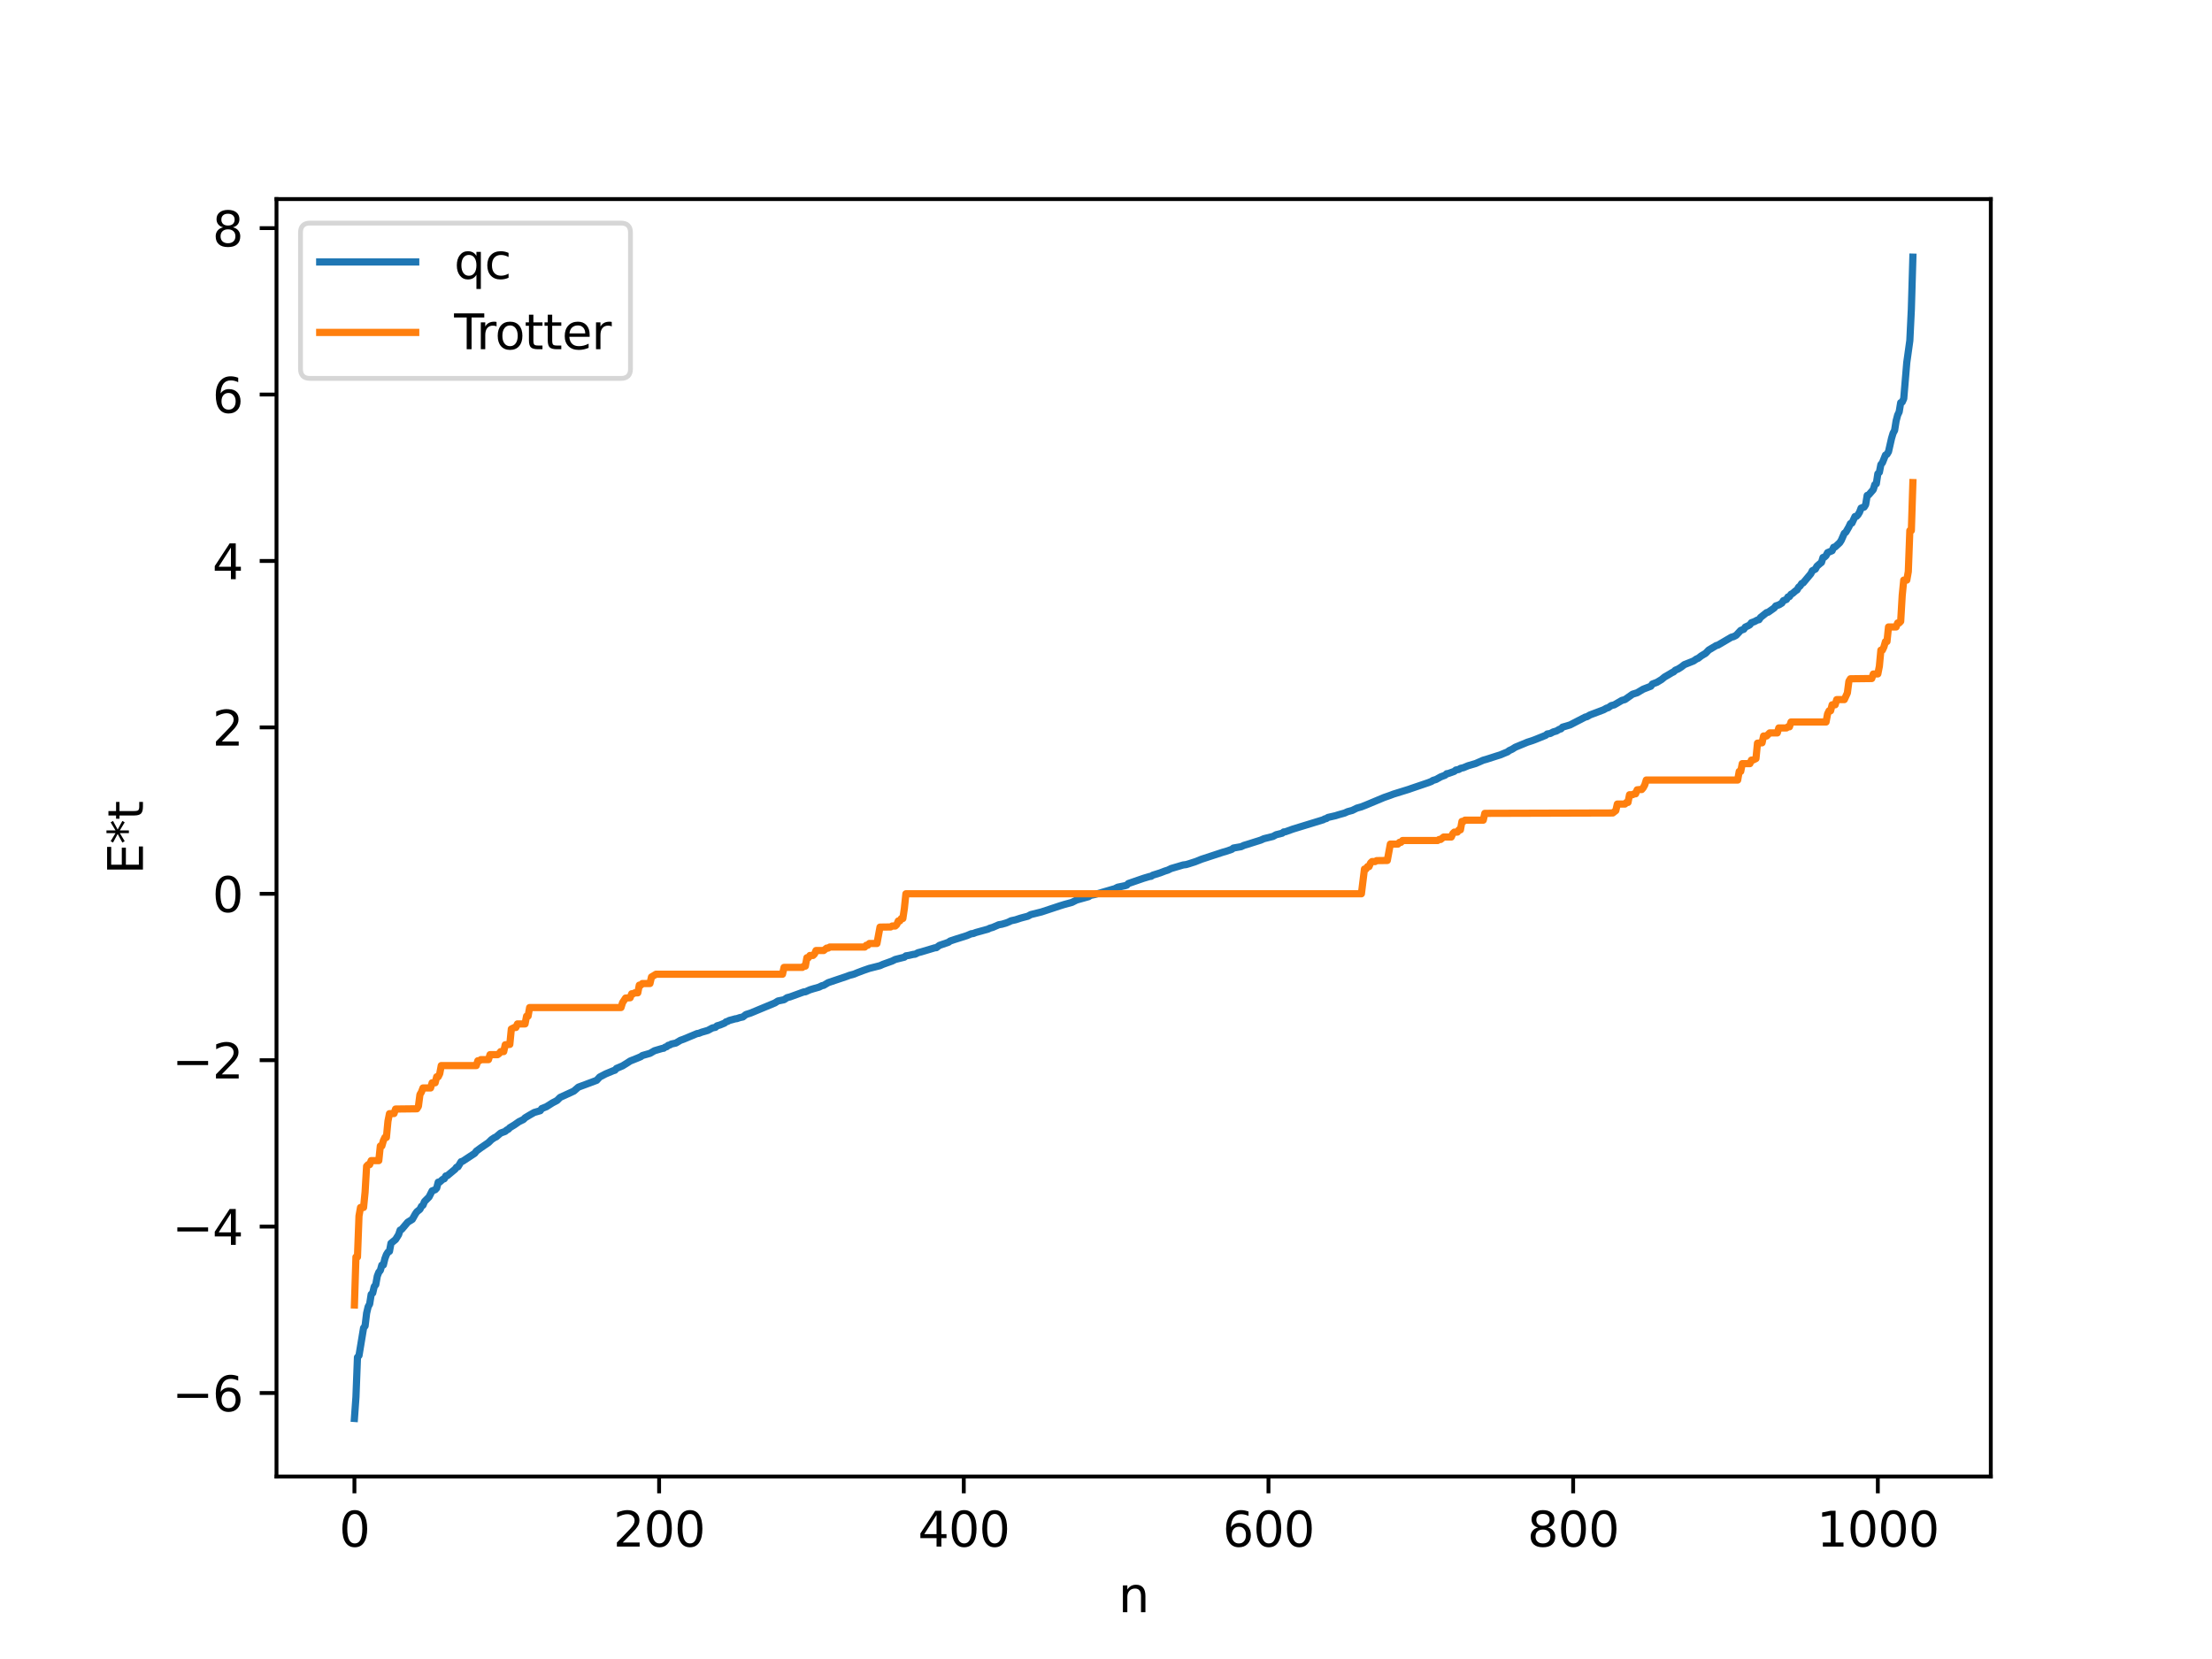 <?xml version="1.0" encoding="utf-8" standalone="no"?>
<!DOCTYPE svg PUBLIC "-//W3C//DTD SVG 1.1//EN"
  "http://www.w3.org/Graphics/SVG/1.1/DTD/svg11.dtd">
<svg xmlns:xlink="http://www.w3.org/1999/xlink" width="460.8pt" height="345.6pt" viewBox="0 0 460.8 345.6" xmlns="http://www.w3.org/2000/svg" version="1.1">
 <defs>
  <style type="text/css">*{stroke-linejoin: round; stroke-linecap: butt}</style>
 </defs>
 <g id="figure_1">
  <g id="patch_1">
   <path d="M 0 345.6 
L 460.8 345.6 
L 460.8 0 
L 0 0 
z
" style="fill: #ffffff"/>
  </g>
  <g id="axes_1">
   <g id="patch_2">
    <path d="M 57.6 307.584 
L 414.72 307.584 
L 414.72 41.472 
L 57.6 41.472 
z
" style="fill: #ffffff"/>
   </g>
   <g id="matplotlib.axis_1">
    <g id="xtick_1">
     <g id="line2d_1">
      <defs>
       <path id="mbd74b1b26e" d="M 0 0 
L 0 3.5 
" style="stroke: #000000; stroke-width: 0.8"/>
      </defs>
      <g>
       <use xlink:href="#mbd74b1b26e" x="73.833" y="307.584" style="stroke: #000000; stroke-width: 0.8"/>
      </g>
     </g>
     <g id="text_1">
      <!-- 0 -->
      <g transform="translate(70.651 322.182) scale(0.1 -0.1)">
       <defs>
        <path id="DejaVuSans-30" d="M 2034 4250 
Q 1547 4250 1301 3770 
Q 1056 3291 1056 2328 
Q 1056 1369 1301 889 
Q 1547 409 2034 409 
Q 2525 409 2770 889 
Q 3016 1369 3016 2328 
Q 3016 3291 2770 3770 
Q 2525 4250 2034 4250 
z
M 2034 4750 
Q 2819 4750 3233 4129 
Q 3647 3509 3647 2328 
Q 3647 1150 3233 529 
Q 2819 -91 2034 -91 
Q 1250 -91 836 529 
Q 422 1150 422 2328 
Q 422 3509 836 4129 
Q 1250 4750 2034 4750 
z
" transform="scale(0.016)"/>
       </defs>
       <use xlink:href="#DejaVuSans-30"/>
      </g>
     </g>
    </g>
    <g id="xtick_2">
     <g id="line2d_2">
      <g>
       <use xlink:href="#mbd74b1b26e" x="137.304" y="307.584" style="stroke: #000000; stroke-width: 0.8"/>
      </g>
     </g>
     <g id="text_2">
      <!-- 200 -->
      <g transform="translate(127.76 322.182) scale(0.1 -0.1)">
       <defs>
        <path id="DejaVuSans-32" d="M 1228 531 
L 3431 531 
L 3431 0 
L 469 0 
L 469 531 
Q 828 903 1448 1529 
Q 2069 2156 2228 2338 
Q 2531 2678 2651 2914 
Q 2772 3150 2772 3378 
Q 2772 3750 2511 3984 
Q 2250 4219 1831 4219 
Q 1534 4219 1204 4116 
Q 875 4013 500 3803 
L 500 4441 
Q 881 4594 1212 4672 
Q 1544 4750 1819 4750 
Q 2544 4750 2975 4387 
Q 3406 4025 3406 3419 
Q 3406 3131 3298 2873 
Q 3191 2616 2906 2266 
Q 2828 2175 2409 1742 
Q 1991 1309 1228 531 
z
" transform="scale(0.016)"/>
       </defs>
       <use xlink:href="#DejaVuSans-32"/>
       <use xlink:href="#DejaVuSans-30" x="63.623"/>
       <use xlink:href="#DejaVuSans-30" x="127.246"/>
      </g>
     </g>
    </g>
    <g id="xtick_3">
     <g id="line2d_3">
      <g>
       <use xlink:href="#mbd74b1b26e" x="200.775" y="307.584" style="stroke: #000000; stroke-width: 0.8"/>
      </g>
     </g>
     <g id="text_3">
      <!-- 400 -->
      <g transform="translate(191.231 322.182) scale(0.1 -0.1)">
       <defs>
        <path id="DejaVuSans-34" d="M 2419 4116 
L 825 1625 
L 2419 1625 
L 2419 4116 
z
M 2253 4666 
L 3047 4666 
L 3047 1625 
L 3713 1625 
L 3713 1100 
L 3047 1100 
L 3047 0 
L 2419 0 
L 2419 1100 
L 313 1100 
L 313 1709 
L 2253 4666 
z
" transform="scale(0.016)"/>
       </defs>
       <use xlink:href="#DejaVuSans-34"/>
       <use xlink:href="#DejaVuSans-30" x="63.623"/>
       <use xlink:href="#DejaVuSans-30" x="127.246"/>
      </g>
     </g>
    </g>
    <g id="xtick_4">
     <g id="line2d_4">
      <g>
       <use xlink:href="#mbd74b1b26e" x="264.246" y="307.584" style="stroke: #000000; stroke-width: 0.8"/>
      </g>
     </g>
     <g id="text_4">
      <!-- 600 -->
      <g transform="translate(254.702 322.182) scale(0.1 -0.1)">
       <defs>
        <path id="DejaVuSans-36" d="M 2113 2584 
Q 1688 2584 1439 2293 
Q 1191 2003 1191 1497 
Q 1191 994 1439 701 
Q 1688 409 2113 409 
Q 2538 409 2786 701 
Q 3034 994 3034 1497 
Q 3034 2003 2786 2293 
Q 2538 2584 2113 2584 
z
M 3366 4563 
L 3366 3988 
Q 3128 4100 2886 4159 
Q 2644 4219 2406 4219 
Q 1781 4219 1451 3797 
Q 1122 3375 1075 2522 
Q 1259 2794 1537 2939 
Q 1816 3084 2150 3084 
Q 2853 3084 3261 2657 
Q 3669 2231 3669 1497 
Q 3669 778 3244 343 
Q 2819 -91 2113 -91 
Q 1303 -91 875 529 
Q 447 1150 447 2328 
Q 447 3434 972 4092 
Q 1497 4750 2381 4750 
Q 2619 4750 2861 4703 
Q 3103 4656 3366 4563 
z
" transform="scale(0.016)"/>
       </defs>
       <use xlink:href="#DejaVuSans-36"/>
       <use xlink:href="#DejaVuSans-30" x="63.623"/>
       <use xlink:href="#DejaVuSans-30" x="127.246"/>
      </g>
     </g>
    </g>
    <g id="xtick_5">
     <g id="line2d_5">
      <g>
       <use xlink:href="#mbd74b1b26e" x="327.717" y="307.584" style="stroke: #000000; stroke-width: 0.8"/>
      </g>
     </g>
     <g id="text_5">
      <!-- 800 -->
      <g transform="translate(318.173 322.182) scale(0.1 -0.1)">
       <defs>
        <path id="DejaVuSans-38" d="M 2034 2216 
Q 1584 2216 1326 1975 
Q 1069 1734 1069 1313 
Q 1069 891 1326 650 
Q 1584 409 2034 409 
Q 2484 409 2743 651 
Q 3003 894 3003 1313 
Q 3003 1734 2745 1975 
Q 2488 2216 2034 2216 
z
M 1403 2484 
Q 997 2584 770 2862 
Q 544 3141 544 3541 
Q 544 4100 942 4425 
Q 1341 4750 2034 4750 
Q 2731 4750 3128 4425 
Q 3525 4100 3525 3541 
Q 3525 3141 3298 2862 
Q 3072 2584 2669 2484 
Q 3125 2378 3379 2068 
Q 3634 1759 3634 1313 
Q 3634 634 3220 271 
Q 2806 -91 2034 -91 
Q 1263 -91 848 271 
Q 434 634 434 1313 
Q 434 1759 690 2068 
Q 947 2378 1403 2484 
z
M 1172 3481 
Q 1172 3119 1398 2916 
Q 1625 2713 2034 2713 
Q 2441 2713 2670 2916 
Q 2900 3119 2900 3481 
Q 2900 3844 2670 4047 
Q 2441 4250 2034 4250 
Q 1625 4250 1398 4047 
Q 1172 3844 1172 3481 
z
" transform="scale(0.016)"/>
       </defs>
       <use xlink:href="#DejaVuSans-38"/>
       <use xlink:href="#DejaVuSans-30" x="63.623"/>
       <use xlink:href="#DejaVuSans-30" x="127.246"/>
      </g>
     </g>
    </g>
    <g id="xtick_6">
     <g id="line2d_6">
      <g>
       <use xlink:href="#mbd74b1b26e" x="391.188" y="307.584" style="stroke: #000000; stroke-width: 0.8"/>
      </g>
     </g>
     <g id="text_6">
      <!-- 1000 -->
      <g transform="translate(378.463 322.182) scale(0.1 -0.1)">
       <defs>
        <path id="DejaVuSans-31" d="M 794 531 
L 1825 531 
L 1825 4091 
L 703 3866 
L 703 4441 
L 1819 4666 
L 2450 4666 
L 2450 531 
L 3481 531 
L 3481 0 
L 794 0 
L 794 531 
z
" transform="scale(0.016)"/>
       </defs>
       <use xlink:href="#DejaVuSans-31"/>
       <use xlink:href="#DejaVuSans-30" x="63.623"/>
       <use xlink:href="#DejaVuSans-30" x="127.246"/>
       <use xlink:href="#DejaVuSans-30" x="190.869"/>
      </g>
     </g>
    </g>
    <g id="text_7">
     <!-- n -->
     <g transform="translate(232.991 335.861) scale(0.1 -0.1)">
      <defs>
       <path id="DejaVuSans-6e" d="M 3513 2113 
L 3513 0 
L 2938 0 
L 2938 2094 
Q 2938 2591 2744 2837 
Q 2550 3084 2163 3084 
Q 1697 3084 1428 2787 
Q 1159 2491 1159 1978 
L 1159 0 
L 581 0 
L 581 3500 
L 1159 3500 
L 1159 2956 
Q 1366 3272 1645 3428 
Q 1925 3584 2291 3584 
Q 2894 3584 3203 3211 
Q 3513 2838 3513 2113 
z
" transform="scale(0.016)"/>
      </defs>
      <use xlink:href="#DejaVuSans-6e"/>
     </g>
    </g>
   </g>
   <g id="matplotlib.axis_2">
    <g id="ytick_1">
     <g id="line2d_7">
      <defs>
       <path id="m77105c6bb7" d="M 0 0 
L -3.5 0 
" style="stroke: #000000; stroke-width: 0.8"/>
      </defs>
      <g>
       <use xlink:href="#m77105c6bb7" x="57.6" y="290.191" style="stroke: #000000; stroke-width: 0.8"/>
      </g>
     </g>
     <g id="text_8">
      <!-- −6 -->
      <g transform="translate(35.858 293.99) scale(0.1 -0.1)">
       <defs>
        <path id="DejaVuSans-2212" d="M 678 2272 
L 4684 2272 
L 4684 1741 
L 678 1741 
L 678 2272 
z
" transform="scale(0.016)"/>
       </defs>
       <use xlink:href="#DejaVuSans-2212"/>
       <use xlink:href="#DejaVuSans-36" x="83.789"/>
      </g>
     </g>
    </g>
    <g id="ytick_2">
     <g id="line2d_8">
      <g>
       <use xlink:href="#m77105c6bb7" x="57.6" y="255.525" style="stroke: #000000; stroke-width: 0.8"/>
      </g>
     </g>
     <g id="text_9">
      <!-- −4 -->
      <g transform="translate(35.858 259.324) scale(0.1 -0.1)">
       <use xlink:href="#DejaVuSans-2212"/>
       <use xlink:href="#DejaVuSans-34" x="83.789"/>
      </g>
     </g>
    </g>
    <g id="ytick_3">
     <g id="line2d_9">
      <g>
       <use xlink:href="#m77105c6bb7" x="57.6" y="220.858" style="stroke: #000000; stroke-width: 0.8"/>
      </g>
     </g>
     <g id="text_10">
      <!-- −2 -->
      <g transform="translate(35.858 224.657) scale(0.1 -0.1)">
       <use xlink:href="#DejaVuSans-2212"/>
       <use xlink:href="#DejaVuSans-32" x="83.789"/>
      </g>
     </g>
    </g>
    <g id="ytick_4">
     <g id="line2d_10">
      <g>
       <use xlink:href="#m77105c6bb7" x="57.6" y="186.192" style="stroke: #000000; stroke-width: 0.8"/>
      </g>
     </g>
     <g id="text_11">
      <!-- 0 -->
      <g transform="translate(44.237 189.991) scale(0.1 -0.1)">
       <use xlink:href="#DejaVuSans-30"/>
      </g>
     </g>
    </g>
    <g id="ytick_5">
     <g id="line2d_11">
      <g>
       <use xlink:href="#m77105c6bb7" x="57.6" y="151.525" style="stroke: #000000; stroke-width: 0.8"/>
      </g>
     </g>
     <g id="text_12">
      <!-- 2 -->
      <g transform="translate(44.237 155.325) scale(0.1 -0.1)">
       <use xlink:href="#DejaVuSans-32"/>
      </g>
     </g>
    </g>
    <g id="ytick_6">
     <g id="line2d_12">
      <g>
       <use xlink:href="#m77105c6bb7" x="57.6" y="116.859" style="stroke: #000000; stroke-width: 0.8"/>
      </g>
     </g>
     <g id="text_13">
      <!-- 4 -->
      <g transform="translate(44.237 120.658) scale(0.1 -0.1)">
       <use xlink:href="#DejaVuSans-34"/>
      </g>
     </g>
    </g>
    <g id="ytick_7">
     <g id="line2d_13">
      <g>
       <use xlink:href="#m77105c6bb7" x="57.6" y="82.192" style="stroke: #000000; stroke-width: 0.8"/>
      </g>
     </g>
     <g id="text_14">
      <!-- 6 -->
      <g transform="translate(44.237 85.992) scale(0.1 -0.1)">
       <use xlink:href="#DejaVuSans-36"/>
      </g>
     </g>
    </g>
    <g id="ytick_8">
     <g id="line2d_14">
      <g>
       <use xlink:href="#m77105c6bb7" x="57.6" y="47.526" style="stroke: #000000; stroke-width: 0.8"/>
      </g>
     </g>
     <g id="text_15">
      <!-- 8 -->
      <g transform="translate(44.237 51.325) scale(0.1 -0.1)">
       <use xlink:href="#DejaVuSans-38"/>
      </g>
     </g>
    </g>
    <g id="text_16">
     <!-- E*t -->
     <g transform="translate(29.778 182.148) rotate(-90) scale(0.1 -0.1)">
      <defs>
       <path id="DejaVuSans-45" d="M 628 4666 
L 3578 4666 
L 3578 4134 
L 1259 4134 
L 1259 2753 
L 3481 2753 
L 3481 2222 
L 1259 2222 
L 1259 531 
L 3634 531 
L 3634 0 
L 628 0 
L 628 4666 
z
" transform="scale(0.016)"/>
       <path id="DejaVuSans-2a" d="M 3009 3897 
L 1888 3291 
L 3009 2681 
L 2828 2375 
L 1778 3009 
L 1778 1831 
L 1422 1831 
L 1422 3009 
L 372 2375 
L 191 2681 
L 1313 3291 
L 191 3897 
L 372 4206 
L 1422 3572 
L 1422 4750 
L 1778 4750 
L 1778 3572 
L 2828 4206 
L 3009 3897 
z
" transform="scale(0.016)"/>
       <path id="DejaVuSans-74" d="M 1172 4494 
L 1172 3500 
L 2356 3500 
L 2356 3053 
L 1172 3053 
L 1172 1153 
Q 1172 725 1289 603 
Q 1406 481 1766 481 
L 2356 481 
L 2356 0 
L 1766 0 
Q 1100 0 847 248 
Q 594 497 594 1153 
L 594 3053 
L 172 3053 
L 172 3500 
L 594 3500 
L 594 4494 
L 1172 4494 
z
" transform="scale(0.016)"/>
      </defs>
      <use xlink:href="#DejaVuSans-45"/>
      <use xlink:href="#DejaVuSans-2a" x="63.184"/>
      <use xlink:href="#DejaVuSans-74" x="113.184"/>
     </g>
    </g>
   </g>
   <g id="line2d_15">
    <path d="M 73.833 295.488 
L 74.15 291.048 
L 74.467 282.745 
L 74.785 282.385 
L 75.737 276.641 
L 76.054 276.217 
L 76.372 273.566 
L 76.689 272.224 
L 77.006 271.65 
L 77.324 269.641 
L 77.641 269.365 
L 77.958 268.017 
L 78.276 267.619 
L 78.593 265.854 
L 78.91 265.03 
L 79.228 264.654 
L 79.545 263.541 
L 79.862 263.514 
L 80.18 262.196 
L 80.497 261.357 
L 80.815 260.853 
L 81.132 260.677 
L 81.449 258.993 
L 82.401 258.217 
L 83.036 257.202 
L 83.353 256.254 
L 83.671 256.106 
L 84.94 254.604 
L 85.892 254.015 
L 86.527 252.887 
L 86.844 252.432 
L 87.479 251.921 
L 87.796 251.298 
L 88.114 251.07 
L 88.431 250.306 
L 89.383 249.343 
L 90.018 248.083 
L 90.653 247.842 
L 90.97 247.498 
L 91.287 246.266 
L 91.605 246.236 
L 92.239 245.667 
L 92.557 245.56 
L 92.874 244.968 
L 93.191 244.912 
L 94.461 243.85 
L 94.778 243.595 
L 95.096 243.165 
L 95.413 243.066 
L 96.048 242.002 
L 96.365 241.92 
L 98.904 240.247 
L 99.221 239.807 
L 100.173 239.11 
L 101.76 238.022 
L 102.395 237.401 
L 103.029 236.975 
L 103.347 236.842 
L 104.299 236.037 
L 105.251 235.69 
L 105.568 235.39 
L 105.886 235.26 
L 106.203 234.913 
L 107.155 234.337 
L 108.107 233.67 
L 109.059 233.198 
L 109.377 232.866 
L 110.329 232.293 
L 111.281 231.751 
L 112.55 231.376 
L 112.867 230.929 
L 113.82 230.554 
L 115.089 229.75 
L 116.041 229.25 
L 116.676 228.615 
L 119.532 227.302 
L 120.484 226.476 
L 124.292 225.054 
L 124.927 224.363 
L 126.196 223.7 
L 127.783 223.042 
L 128.1 222.946 
L 128.418 222.58 
L 129.687 222.039 
L 130.639 221.45 
L 131.274 221.033 
L 132.861 220.395 
L 133.496 220.125 
L 133.813 219.887 
L 135.4 219.43 
L 136.352 218.883 
L 137.939 218.413 
L 138.256 218.37 
L 138.573 218.126 
L 138.891 218.046 
L 139.208 217.758 
L 139.525 217.697 
L 139.843 217.495 
L 140.795 217.285 
L 141.747 216.718 
L 142.381 216.494 
L 145.238 215.303 
L 145.555 215.271 
L 146.19 215.018 
L 147.459 214.651 
L 148.411 214.141 
L 149.046 214.007 
L 149.363 213.704 
L 149.998 213.522 
L 150.95 213.125 
L 151.267 212.852 
L 151.585 212.778 
L 151.902 212.584 
L 152.537 212.418 
L 153.172 212.239 
L 153.489 212.202 
L 154.124 211.987 
L 154.758 211.849 
L 155.393 211.345 
L 156.345 211.044 
L 161.423 208.932 
L 162.058 208.524 
L 163.327 208.262 
L 163.962 207.834 
L 164.596 207.669 
L 167.453 206.629 
L 167.77 206.617 
L 168.722 206.194 
L 169.357 205.998 
L 170.626 205.636 
L 171.261 205.323 
L 171.578 205.272 
L 172.53 204.703 
L 176.339 203.42 
L 176.973 203.177 
L 177.925 202.922 
L 178.56 202.653 
L 179.829 202.172 
L 181.099 201.73 
L 182.686 201.331 
L 183.32 201.168 
L 183.955 200.881 
L 185.859 200.195 
L 186.494 199.875 
L 188.398 199.396 
L 188.715 199.121 
L 189.35 199.025 
L 190.302 198.803 
L 190.62 198.788 
L 191.254 198.461 
L 191.889 198.3 
L 194.745 197.445 
L 195.062 197.417 
L 195.697 196.942 
L 197.601 196.286 
L 197.919 196.036 
L 198.871 195.715 
L 201.41 194.911 
L 202.362 194.505 
L 202.679 194.486 
L 203.314 194.251 
L 205.853 193.546 
L 206.17 193.373 
L 206.805 193.19 
L 208.074 192.639 
L 208.709 192.534 
L 209.661 192.25 
L 210.296 191.985 
L 210.613 191.817 
L 211.565 191.608 
L 212.517 191.294 
L 213.152 191.117 
L 214.104 190.871 
L 214.739 190.524 
L 216.96 189.973 
L 220.768 188.712 
L 221.72 188.417 
L 223.307 187.983 
L 224.259 187.499 
L 226.798 186.788 
L 227.115 186.537 
L 228.067 186.338 
L 231.876 185.23 
L 232.193 185.154 
L 232.828 184.823 
L 234.415 184.492 
L 234.732 184.387 
L 235.049 184.059 
L 238.223 182.963 
L 239.492 182.585 
L 239.81 182.549 
L 240.127 182.323 
L 241.714 181.824 
L 242.666 181.455 
L 243.3 181.256 
L 243.935 180.937 
L 246.474 180.187 
L 247.109 180.104 
L 247.743 179.916 
L 249.013 179.503 
L 250.282 178.998 
L 254.725 177.538 
L 255.36 177.362 
L 256.629 176.925 
L 256.947 176.663 
L 258.534 176.381 
L 259.168 176.093 
L 259.803 175.907 
L 262.659 175.002 
L 263.294 174.715 
L 265.198 174.24 
L 265.833 173.891 
L 267.102 173.571 
L 267.42 173.307 
L 267.737 173.283 
L 269.324 172.715 
L 275.671 170.768 
L 275.988 170.575 
L 276.305 170.523 
L 276.623 170.29 
L 278.21 169.925 
L 278.844 169.725 
L 280.114 169.368 
L 280.748 169.081 
L 281.7 168.822 
L 282.653 168.349 
L 283.605 168.079 
L 284.557 167.705 
L 288.365 166.114 
L 289 165.895 
L 289.634 165.673 
L 290.269 165.429 
L 292.808 164.64 
L 293.443 164.443 
L 294.077 164.219 
L 297.568 163.033 
L 298.203 162.782 
L 298.52 162.572 
L 299.155 162.381 
L 300.107 161.845 
L 301.059 161.48 
L 301.377 161.179 
L 301.694 161.141 
L 302.329 160.916 
L 302.963 160.685 
L 303.281 160.408 
L 303.915 160.293 
L 304.233 160.066 
L 304.867 159.922 
L 305.82 159.521 
L 307.406 159.054 
L 308.993 158.359 
L 309.628 158.183 
L 311.849 157.468 
L 312.484 157.273 
L 314.071 156.619 
L 314.388 156.363 
L 315.023 156.068 
L 315.658 155.663 
L 318.196 154.611 
L 319.148 154.307 
L 319.783 154.071 
L 322.005 153.173 
L 322.322 152.899 
L 322.957 152.797 
L 323.591 152.465 
L 324.226 152.284 
L 324.861 151.917 
L 325.178 151.838 
L 325.496 151.483 
L 327.082 151.009 
L 330.256 149.37 
L 330.573 149.309 
L 331.208 148.943 
L 334.064 147.863 
L 334.699 147.506 
L 335.016 147.437 
L 335.651 146.988 
L 336.286 146.832 
L 337.872 145.904 
L 338.507 145.732 
L 340.094 144.613 
L 341.046 144.318 
L 342.315 143.566 
L 343.902 142.953 
L 344.22 142.498 
L 345.172 142.136 
L 346.124 141.559 
L 346.758 141.037 
L 347.71 140.482 
L 348.345 140.099 
L 348.662 139.964 
L 348.98 139.623 
L 349.615 139.352 
L 350.249 138.946 
L 350.884 138.452 
L 352.788 137.697 
L 353.423 137.266 
L 353.74 137.148 
L 354.375 136.653 
L 355.327 136.075 
L 355.962 135.413 
L 357.548 134.467 
L 357.866 134.396 
L 360.722 132.717 
L 361.039 132.664 
L 361.674 132.347 
L 362.626 131.321 
L 363.261 131.09 
L 363.578 130.63 
L 364.213 130.336 
L 364.53 130.151 
L 364.848 129.719 
L 365.482 129.491 
L 366.117 129.154 
L 366.434 129.095 
L 366.752 128.623 
L 368.021 127.614 
L 368.339 127.541 
L 369.608 126.645 
L 369.925 126.224 
L 370.56 126.014 
L 371.195 125.637 
L 371.512 125.129 
L 372.147 124.882 
L 372.464 124.349 
L 372.781 124.276 
L 373.099 123.793 
L 373.416 123.634 
L 374.051 123.084 
L 374.368 122.882 
L 374.686 122.303 
L 375.003 122.07 
L 375.32 121.559 
L 375.638 121.423 
L 377.224 119.531 
L 377.542 118.895 
L 378.177 118.557 
L 378.494 117.964 
L 379.129 117.413 
L 379.446 117.164 
L 379.763 116.133 
L 380.081 116.041 
L 380.398 115.742 
L 380.715 115.124 
L 381.667 114.724 
L 381.985 114.001 
L 382.302 113.934 
L 383.254 113.047 
L 383.572 112.549 
L 384.206 111.096 
L 384.524 110.863 
L 385.158 109.761 
L 385.476 109.076 
L 385.793 108.967 
L 386.428 107.604 
L 386.745 107.558 
L 387.062 107.22 
L 387.38 106.688 
L 387.697 105.845 
L 388.332 105.639 
L 388.649 105.122 
L 388.967 103.205 
L 389.284 103.093 
L 390.236 101.998 
L 390.553 100.959 
L 390.871 100.767 
L 391.188 98.692 
L 391.505 98.389 
L 391.823 96.781 
L 392.14 96.398 
L 392.775 94.808 
L 393.092 94.63 
L 393.41 94.091 
L 394.044 91.305 
L 394.362 90.247 
L 394.679 89.659 
L 394.996 87.677 
L 395.314 86.475 
L 395.631 85.799 
L 395.948 83.884 
L 396.266 83.754 
L 396.583 83.044 
L 397.218 75.497 
L 397.853 70.943 
L 398.17 64.399 
L 398.487 53.568 
L 398.487 53.568 
" clip-path="url(#p76fdc781af)" style="fill: none; stroke: #1f77b4; stroke-width: 1.5; stroke-linecap: square"/>
   </g>
   <g id="line2d_16">
    <path d="M 73.833 271.852 
L 74.15 261.857 
L 74.467 261.857 
L 74.785 253.312 
L 75.102 251.538 
L 75.737 251.538 
L 76.054 248.341 
L 76.372 242.944 
L 76.689 242.613 
L 77.006 242.613 
L 77.324 241.778 
L 78.91 241.778 
L 79.228 238.733 
L 79.545 238.733 
L 79.862 237.631 
L 80.18 236.95 
L 80.497 236.95 
L 80.815 233.583 
L 81.132 231.998 
L 82.084 231.971 
L 82.401 231.033 
L 86.844 230.98 
L 87.162 230.466 
L 87.479 228.027 
L 87.796 227.488 
L 88.114 226.643 
L 89.7 226.643 
L 90.018 225.564 
L 90.653 225.564 
L 90.97 224.31 
L 91.287 224.31 
L 91.605 223.657 
L 91.922 221.978 
L 99.221 221.978 
L 99.539 220.977 
L 99.856 220.977 
L 100.173 220.74 
L 101.76 220.74 
L 102.077 219.703 
L 103.664 219.703 
L 103.981 219.469 
L 104.299 219.064 
L 104.934 219.064 
L 105.251 217.642 
L 106.203 217.57 
L 106.52 214.359 
L 107.155 214.042 
L 107.472 214.042 
L 107.79 213.303 
L 109.377 213.303 
L 109.694 211.68 
L 110.011 211.68 
L 110.329 209.888 
L 129.37 209.887 
L 129.687 208.869 
L 130.322 207.911 
L 131.274 207.85 
L 131.591 207.017 
L 131.909 207.017 
L 132.226 206.826 
L 132.861 206.826 
L 133.178 205.222 
L 133.496 205.222 
L 133.813 204.886 
L 135.4 204.886 
L 135.717 203.518 
L 136.669 202.947 
L 163.01 202.947 
L 163.327 201.527 
L 167.135 201.527 
L 167.453 201.268 
L 167.77 201.268 
L 168.087 199.511 
L 168.405 199.511 
L 168.722 199.042 
L 169.357 199.042 
L 169.674 198.739 
L 169.991 198.014 
L 171.578 198.014 
L 172.213 197.503 
L 172.53 197.503 
L 172.848 197.286 
L 180.147 197.286 
L 180.464 196.913 
L 180.781 196.913 
L 181.099 196.547 
L 182.686 196.547 
L 183.32 193.132 
L 185.542 193.102 
L 185.859 192.903 
L 186.494 192.903 
L 186.811 192.604 
L 187.129 191.852 
L 187.446 191.852 
L 187.763 191.344 
L 188.081 191.344 
L 188.398 189.22 
L 188.715 186.192 
L 283.605 186.192 
L 284.239 181.04 
L 284.557 181.04 
L 284.874 180.531 
L 285.191 180.531 
L 285.509 179.78 
L 285.826 179.48 
L 286.461 179.48 
L 286.778 179.282 
L 289 179.251 
L 289.634 175.836 
L 291.221 175.836 
L 291.539 175.47 
L 291.856 175.47 
L 292.173 175.097 
L 299.472 175.097 
L 299.79 174.88 
L 300.107 174.88 
L 300.742 174.369 
L 302.329 174.369 
L 302.646 173.644 
L 302.963 173.342 
L 303.598 173.342 
L 303.915 172.873 
L 304.233 172.873 
L 304.55 171.115 
L 304.867 171.115 
L 305.185 170.856 
L 308.993 170.856 
L 309.31 169.436 
L 335.968 169.358 
L 336.603 168.865 
L 336.92 167.497 
L 338.507 167.497 
L 338.824 167.161 
L 339.142 167.161 
L 339.459 165.557 
L 340.094 165.557 
L 340.411 165.367 
L 340.729 165.367 
L 341.046 164.534 
L 341.681 164.473 
L 341.998 164.473 
L 342.315 164.102 
L 342.633 163.515 
L 342.95 162.496 
L 361.991 162.496 
L 362.309 160.703 
L 362.626 160.703 
L 362.943 159.081 
L 364.53 159.081 
L 364.848 158.342 
L 365.165 158.342 
L 365.8 158.024 
L 366.117 154.814 
L 367.069 154.742 
L 367.386 153.319 
L 368.021 153.319 
L 368.656 152.681 
L 370.243 152.681 
L 370.56 151.643 
L 372.147 151.643 
L 372.464 151.407 
L 372.781 151.407 
L 373.099 150.406 
L 380.398 150.406 
L 380.715 148.726 
L 381.033 148.073 
L 381.35 148.073 
L 381.667 146.82 
L 382.302 146.82 
L 382.62 145.741 
L 384.206 145.741 
L 384.841 144.357 
L 385.158 141.917 
L 385.476 141.403 
L 389.919 141.35 
L 390.236 140.412 
L 391.188 140.385 
L 391.505 138.8 
L 391.823 135.434 
L 392.14 135.434 
L 392.458 134.753 
L 392.775 133.65 
L 393.092 133.65 
L 393.41 130.606 
L 394.996 130.606 
L 395.314 129.771 
L 395.631 129.771 
L 395.948 129.44 
L 396.266 124.043 
L 396.583 120.846 
L 397.218 120.846 
L 397.535 119.071 
L 397.853 110.527 
L 398.17 110.527 
L 398.487 100.531 
L 398.487 100.531 
" clip-path="url(#p76fdc781af)" style="fill: none; stroke: #ff7f0e; stroke-width: 1.5; stroke-linecap: square"/>
   </g>
   <g id="patch_3">
    <path d="M 57.6 307.584 
L 57.6 41.472 
" style="fill: none; stroke: #000000; stroke-width: 0.8; stroke-linejoin: miter; stroke-linecap: square"/>
   </g>
   <g id="patch_4">
    <path d="M 414.72 307.584 
L 414.72 41.472 
" style="fill: none; stroke: #000000; stroke-width: 0.8; stroke-linejoin: miter; stroke-linecap: square"/>
   </g>
   <g id="patch_5">
    <path d="M 57.6 307.584 
L 414.72 307.584 
" style="fill: none; stroke: #000000; stroke-width: 0.8; stroke-linejoin: miter; stroke-linecap: square"/>
   </g>
   <g id="patch_6">
    <path d="M 57.6 41.472 
L 414.72 41.472 
" style="fill: none; stroke: #000000; stroke-width: 0.8; stroke-linejoin: miter; stroke-linecap: square"/>
   </g>
   <g id="legend_1">
    <g id="patch_7">
     <path d="M 64.6 78.828 
L 129.342 78.828 
Q 131.342 78.828 131.342 76.828 
L 131.342 48.472 
Q 131.342 46.472 129.342 46.472 
L 64.6 46.472 
Q 62.6 46.472 62.6 48.472 
L 62.6 76.828 
Q 62.6 78.828 64.6 78.828 
z
" style="fill: #ffffff; opacity: 0.8; stroke: #cccccc; stroke-linejoin: miter"/>
    </g>
    <g id="line2d_17">
     <path d="M 66.6 54.57 
L 76.6 54.57 
L 86.6 54.57 
" style="fill: none; stroke: #1f77b4; stroke-width: 1.5; stroke-linecap: square"/>
    </g>
    <g id="text_17">
     <!-- qc -->
     <g transform="translate(94.6 58.07) scale(0.1 -0.1)">
      <defs>
       <path id="DejaVuSans-71" d="M 947 1747 
Q 947 1113 1208 752 
Q 1469 391 1925 391 
Q 2381 391 2643 752 
Q 2906 1113 2906 1747 
Q 2906 2381 2643 2742 
Q 2381 3103 1925 3103 
Q 1469 3103 1208 2742 
Q 947 2381 947 1747 
z
M 2906 525 
Q 2725 213 2448 61 
Q 2172 -91 1784 -91 
Q 1150 -91 751 415 
Q 353 922 353 1747 
Q 353 2572 751 3078 
Q 1150 3584 1784 3584 
Q 2172 3584 2448 3432 
Q 2725 3281 2906 2969 
L 2906 3500 
L 3481 3500 
L 3481 -1331 
L 2906 -1331 
L 2906 525 
z
" transform="scale(0.016)"/>
       <path id="DejaVuSans-63" d="M 3122 3366 
L 3122 2828 
Q 2878 2963 2633 3030 
Q 2388 3097 2138 3097 
Q 1578 3097 1268 2742 
Q 959 2388 959 1747 
Q 959 1106 1268 751 
Q 1578 397 2138 397 
Q 2388 397 2633 464 
Q 2878 531 3122 666 
L 3122 134 
Q 2881 22 2623 -34 
Q 2366 -91 2075 -91 
Q 1284 -91 818 406 
Q 353 903 353 1747 
Q 353 2603 823 3093 
Q 1294 3584 2113 3584 
Q 2378 3584 2631 3529 
Q 2884 3475 3122 3366 
z
" transform="scale(0.016)"/>
      </defs>
      <use xlink:href="#DejaVuSans-71"/>
      <use xlink:href="#DejaVuSans-63" x="63.477"/>
     </g>
    </g>
    <g id="line2d_18">
     <path d="M 66.6 69.249 
L 76.6 69.249 
L 86.6 69.249 
" style="fill: none; stroke: #ff7f0e; stroke-width: 1.5; stroke-linecap: square"/>
    </g>
    <g id="text_18">
     <!-- Trotter -->
     <g transform="translate(94.6 72.749) scale(0.1 -0.1)">
      <defs>
       <path id="DejaVuSans-54" d="M -19 4666 
L 3928 4666 
L 3928 4134 
L 2272 4134 
L 2272 0 
L 1638 0 
L 1638 4134 
L -19 4134 
L -19 4666 
z
" transform="scale(0.016)"/>
       <path id="DejaVuSans-72" d="M 2631 2963 
Q 2534 3019 2420 3045 
Q 2306 3072 2169 3072 
Q 1681 3072 1420 2755 
Q 1159 2438 1159 1844 
L 1159 0 
L 581 0 
L 581 3500 
L 1159 3500 
L 1159 2956 
Q 1341 3275 1631 3429 
Q 1922 3584 2338 3584 
Q 2397 3584 2469 3576 
Q 2541 3569 2628 3553 
L 2631 2963 
z
" transform="scale(0.016)"/>
       <path id="DejaVuSans-6f" d="M 1959 3097 
Q 1497 3097 1228 2736 
Q 959 2375 959 1747 
Q 959 1119 1226 758 
Q 1494 397 1959 397 
Q 2419 397 2687 759 
Q 2956 1122 2956 1747 
Q 2956 2369 2687 2733 
Q 2419 3097 1959 3097 
z
M 1959 3584 
Q 2709 3584 3137 3096 
Q 3566 2609 3566 1747 
Q 3566 888 3137 398 
Q 2709 -91 1959 -91 
Q 1206 -91 779 398 
Q 353 888 353 1747 
Q 353 2609 779 3096 
Q 1206 3584 1959 3584 
z
" transform="scale(0.016)"/>
       <path id="DejaVuSans-65" d="M 3597 1894 
L 3597 1613 
L 953 1613 
Q 991 1019 1311 708 
Q 1631 397 2203 397 
Q 2534 397 2845 478 
Q 3156 559 3463 722 
L 3463 178 
Q 3153 47 2828 -22 
Q 2503 -91 2169 -91 
Q 1331 -91 842 396 
Q 353 884 353 1716 
Q 353 2575 817 3079 
Q 1281 3584 2069 3584 
Q 2775 3584 3186 3129 
Q 3597 2675 3597 1894 
z
M 3022 2063 
Q 3016 2534 2758 2815 
Q 2500 3097 2075 3097 
Q 1594 3097 1305 2825 
Q 1016 2553 972 2059 
L 3022 2063 
z
" transform="scale(0.016)"/>
      </defs>
      <use xlink:href="#DejaVuSans-54"/>
      <use xlink:href="#DejaVuSans-72" x="46.334"/>
      <use xlink:href="#DejaVuSans-6f" x="85.197"/>
      <use xlink:href="#DejaVuSans-74" x="146.379"/>
      <use xlink:href="#DejaVuSans-74" x="185.588"/>
      <use xlink:href="#DejaVuSans-65" x="224.797"/>
      <use xlink:href="#DejaVuSans-72" x="286.32"/>
     </g>
    </g>
   </g>
  </g>
 </g>
 <defs>
  <clipPath id="p76fdc781af">
   <rect x="57.6" y="41.472" width="357.12" height="266.112"/>
  </clipPath>
 </defs>
</svg>
